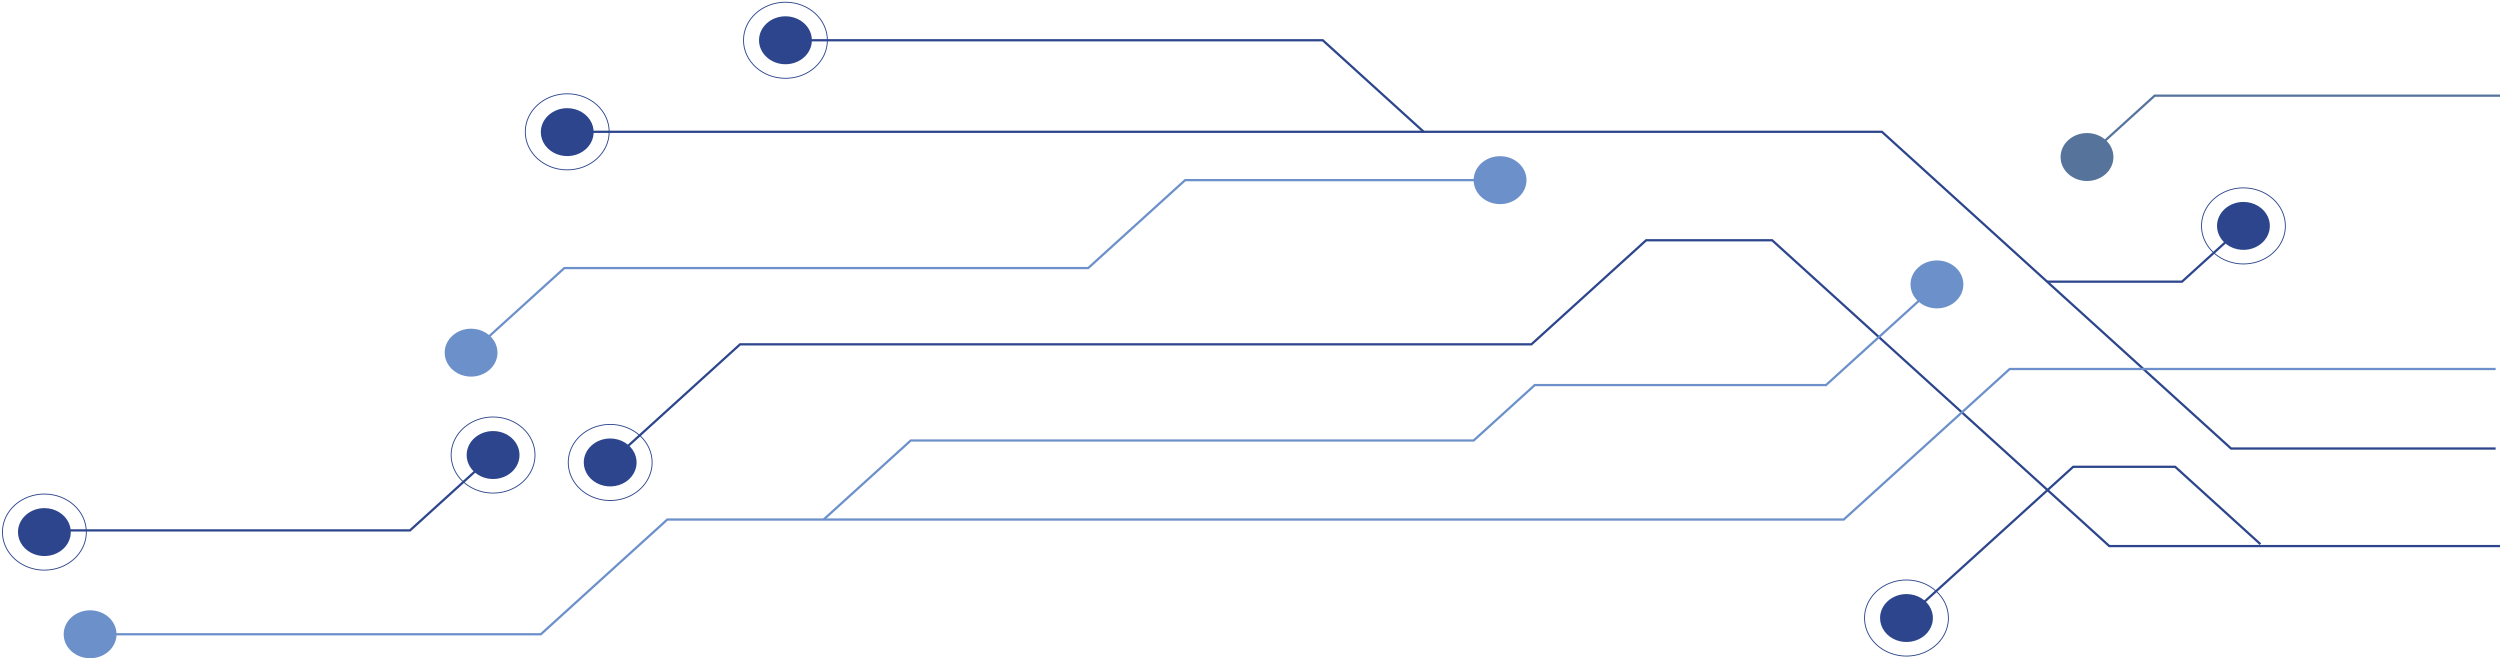 <svg width="957" height="252" viewBox="0 0 957 252" fill="none" xmlns="http://www.w3.org/2000/svg">
<g clip-path="url(#clip0_1_37)">
<path d="M217.138 41.404C219.139 41.404 221.094 41.942 222.758 42.95C224.421 43.958 225.718 45.392 226.483 47.068C227.249 48.745 227.449 50.59 227.059 52.37C226.669 54.15 225.705 55.785 224.291 57.068C222.876 58.352 221.074 59.226 219.112 59.58C217.149 59.934 215.116 59.752 213.267 59.057C211.419 58.363 209.839 57.187 208.728 55.678C207.616 54.169 207.023 52.395 207.023 50.58C207.023 48.146 208.089 45.812 209.986 44.091C211.883 42.37 214.455 41.404 217.138 41.404Z" fill="#2C458C"/>
<path d="M310.782 15.415C310.782 10.348 306.254 6.24 300.667 6.24C295.081 6.24 290.553 10.348 290.553 15.415C290.553 20.483 295.081 24.591 300.667 24.591C306.254 24.591 310.782 20.483 310.782 15.415Z" fill="#2C458C"/>
<path d="M858.789 77.302C860.789 77.302 862.745 77.841 864.408 78.849C866.072 79.857 867.369 81.29 868.134 82.967C868.9 84.644 869.1 86.489 868.71 88.269C868.319 90.049 867.356 91.684 865.942 92.967C864.527 94.25 862.724 95.124 860.762 95.478C858.8 95.832 856.766 95.651 854.918 94.956C853.07 94.262 851.49 93.085 850.378 91.576C849.267 90.067 848.674 88.293 848.674 86.478C848.674 84.045 849.74 81.711 851.637 79.99C853.533 78.269 856.106 77.302 858.789 77.302Z" fill="#2C458C"/>
<path d="M729.801 227.408C731.801 227.408 733.757 227.946 735.421 228.955C737.084 229.963 738.381 231.396 739.146 233.072C739.912 234.749 740.112 236.594 739.722 238.374C739.332 240.154 738.368 241.789 736.954 243.073C735.539 244.356 733.737 245.23 731.775 245.584C729.813 245.938 727.779 245.756 725.93 245.062C724.082 244.368 722.502 243.191 721.391 241.682C720.279 240.173 719.686 238.399 719.686 236.584C719.686 235.379 719.948 234.186 720.456 233.073C720.964 231.96 721.709 230.948 722.648 230.096C723.588 229.244 724.703 228.568 725.93 228.107C727.157 227.646 728.473 227.408 729.801 227.408Z" fill="#2C458C"/>
<path d="M233.583 167.854C235.584 167.854 237.539 168.392 239.202 169.401C240.866 170.409 242.162 171.842 242.927 173.519C243.693 175.195 243.893 177.04 243.503 178.82C243.113 180.6 242.149 182.235 240.735 183.518C239.32 184.801 237.518 185.675 235.556 186.029C233.594 186.383 231.56 186.202 229.712 185.507C227.863 184.813 226.284 183.637 225.172 182.128C224.061 180.619 223.468 178.845 223.468 177.03C223.468 175.825 223.729 174.632 224.238 173.518C224.746 172.405 225.491 171.393 226.431 170.541C227.37 169.689 228.485 169.013 229.712 168.552C230.939 168.091 232.255 167.854 233.583 167.854Z" fill="#2C458C"/>
<path d="M198.866 174.188C198.866 169.12 194.337 165.012 188.751 165.012C183.164 165.012 178.636 169.12 178.636 174.188C178.636 179.256 183.164 183.364 188.751 183.364C194.337 183.364 198.866 179.256 198.866 174.188Z" fill="#2C458C"/>
<path d="M16.993 194.508C18.994 194.508 20.949 195.046 22.612 196.055C24.276 197.063 25.572 198.496 26.338 200.173C27.103 201.849 27.304 203.694 26.913 205.474C26.523 207.254 25.56 208.889 24.145 210.172C22.731 211.456 20.928 212.33 18.966 212.684C17.004 213.038 14.97 212.856 13.122 212.162C11.274 211.467 9.694 210.291 8.583 208.782C7.471 207.273 6.878 205.499 6.878 203.684C6.878 201.251 7.944 198.917 9.841 197.196C11.738 195.475 14.31 194.508 16.993 194.508Z" fill="#2C458C"/>
<path d="M809.023 60.111C809.023 55.043 804.495 50.935 798.909 50.935C793.322 50.935 788.794 55.043 788.794 60.111C788.794 65.179 793.322 69.287 798.909 69.287C804.495 69.287 809.023 65.179 809.023 60.111Z" fill="#56739C"/>
<path d="M751.576 108.873C751.576 103.805 747.048 99.697 741.462 99.697C735.875 99.697 731.347 103.805 731.347 108.873C731.347 113.94 735.875 118.049 741.462 118.049C747.048 118.049 751.576 113.94 751.576 108.873Z" fill="#6C90C9"/>
<path d="M44.607 242.8C44.607 237.732 40.078 233.624 34.492 233.624C28.906 233.624 24.377 237.732 24.377 242.8C24.377 247.868 28.906 251.976 34.492 251.976C40.078 251.976 44.607 247.868 44.607 242.8Z" fill="#6C90C9"/>
<path d="M180.333 125.822C182.333 125.822 184.289 126.36 185.952 127.368C187.616 128.377 188.912 129.81 189.678 131.486C190.444 133.163 190.644 135.008 190.254 136.788C189.863 138.568 188.9 140.203 187.485 141.487C186.071 142.77 184.269 143.644 182.306 143.998C180.344 144.352 178.311 144.17 176.462 143.476C174.614 142.781 173.034 141.605 171.923 140.096C170.811 138.587 170.218 136.813 170.218 134.998C170.218 133.793 170.479 132.6 170.988 131.487C171.496 130.374 172.241 129.362 173.18 128.51C174.119 127.658 175.235 126.982 176.462 126.521C177.689 126.059 179.004 125.822 180.333 125.822Z" fill="#6C90C9"/>
<path d="M584.342 68.961C584.342 63.894 579.813 59.785 574.227 59.785C568.641 59.785 564.112 63.894 564.112 68.961C564.112 74.029 568.641 78.137 574.227 78.137C579.813 78.137 584.342 74.029 584.342 68.961Z" fill="#6C90C9"/>
<path d="M217.138 50.462L720.406 50.462L854.052 171.701L955.331 171.701" stroke="#2C458C" stroke-width="0.866" stroke-miterlimit="10"/>
<path d="M300.668 15.414L506.361 15.414L545.12 50.58" stroke="#2C458C" stroke-width="0.866" stroke-miterlimit="10"/>
<path d="M233.584 176.914L283.309 131.8L586.234 131.8L630.153 91.963L678.375 91.963L807.425 209.027L982.998 209.027" stroke="#2C458C" stroke-width="0.866" stroke-miterlimit="10"/>
<path d="M180.332 134.999L216.031 102.615L416.564 102.615L453.663 68.96L574.226 68.96" stroke="#6C90C9" stroke-width="0.866" stroke-miterlimit="10"/>
<path d="M798.906 60.11L824.816 36.61L963.421 36.61" stroke="#56739C" stroke-width="0.866" stroke-miterlimit="10"/>
<path d="M783.637 107.828L835.256 107.828L858.789 86.479" stroke="#2C458C" stroke-width="0.866" stroke-miterlimit="10"/>
<path d="M34.494 242.8L207.023 242.8L255.446 198.872L705.788 198.872L769.312 141.246L955.331 141.246" stroke="#6C90C9" stroke-width="0.866" stroke-miterlimit="10"/>
<path d="M729.799 236.583L793.621 178.686L832.646 178.686L865.289 208.304" stroke="#2C458C" stroke-width="0.866" stroke-miterlimit="10"/>
<path d="M315.286 198.872L348.629 168.624L564.112 168.624L587.515 147.394L699 147.394L741.46 108.871" stroke="#6C90C9" stroke-width="0.866" stroke-miterlimit="10"/>
<path d="M188.748 174.187L156.962 203.027L16.995 203.027" stroke="#2C458C" stroke-width="0.866" stroke-miterlimit="10"/>
<path d="M729.801 222.021C726.626 222.021 723.522 222.875 720.882 224.475C718.242 226.075 716.184 228.35 714.969 231.011C713.754 233.672 713.436 236.6 714.055 239.425C714.675 242.25 716.204 244.845 718.449 246.882C720.694 248.919 723.554 250.306 726.668 250.868C729.783 251.429 733.01 251.141 735.944 250.039C738.877 248.937 741.384 247.07 743.148 244.675C744.912 242.28 745.854 239.465 745.854 236.584C745.854 234.672 745.439 232.778 744.632 231.011C743.826 229.244 742.643 227.639 741.152 226.287C739.662 224.934 737.892 223.862 735.944 223.13C733.997 222.398 731.909 222.021 729.801 222.021Z" stroke="#2C458C" stroke-width="0.346" stroke-miterlimit="10"/>
<path d="M858.789 71.915C855.614 71.915 852.51 72.769 849.87 74.37C847.23 75.97 845.172 78.244 843.957 80.905C842.742 83.566 842.424 86.495 843.043 89.32C843.663 92.145 845.192 94.74 847.437 96.776C849.682 98.813 852.542 100.2 855.657 100.762C858.771 101.324 861.999 101.035 864.932 99.933C867.865 98.831 870.373 96.964 872.136 94.569C873.9 92.174 874.842 89.359 874.842 86.478C874.842 82.616 873.15 78.912 870.14 76.181C867.129 73.45 863.046 71.915 858.789 71.915Z" stroke="#2C458C" stroke-width="0.346" stroke-miterlimit="10"/>
<path d="M233.191 50.462C233.191 42.419 226.003 35.899 217.137 35.899C208.272 35.899 201.084 42.419 201.084 50.462C201.084 58.504 208.272 65.024 217.137 65.024C226.003 65.024 233.191 58.504 233.191 50.462Z" stroke="#2C458C" stroke-width="0.346" stroke-miterlimit="10"/>
<path d="M316.721 15.415C316.721 7.373 309.534 0.853 300.668 0.853C291.802 0.853 284.615 7.373 284.615 15.415C284.615 23.458 291.802 29.978 300.668 29.978C309.534 29.978 316.721 23.458 316.721 15.415Z" stroke="#2C458C" stroke-width="0.346" stroke-miterlimit="10"/>
<path d="M233.583 162.467C230.408 162.467 227.304 163.321 224.664 164.921C222.024 166.521 219.967 168.796 218.752 171.457C217.537 174.118 217.219 177.046 217.838 179.871C218.458 182.696 219.987 185.291 222.232 187.327C224.477 189.364 227.337 190.751 230.451 191.313C233.565 191.875 236.793 191.586 239.726 190.484C242.66 189.382 245.167 187.515 246.931 185.121C248.695 182.726 249.636 179.91 249.636 177.03C249.636 173.167 247.945 169.463 244.934 166.732C241.924 164.001 237.841 162.467 233.583 162.467Z" stroke="#2C458C" stroke-width="0.346" stroke-miterlimit="10"/>
<path d="M16.993 189.121C13.818 189.121 10.714 189.976 8.074 191.576C5.435 193.176 3.377 195.45 2.162 198.112C0.947 200.773 0.629 203.701 1.249 206.526C1.868 209.35 3.397 211.945 5.642 213.982C7.887 216.019 10.748 217.405 13.862 217.967C16.976 218.529 20.204 218.241 23.137 217.139C26.07 216.036 28.577 214.17 30.341 211.775C32.105 209.38 33.047 206.564 33.047 203.684C33.047 201.772 32.631 199.878 31.825 198.111C31.018 196.344 29.835 194.739 28.345 193.387C26.854 192.034 25.084 190.961 23.136 190.23C21.189 189.498 19.101 189.121 16.993 189.121Z" stroke="#2C458C" stroke-width="0.346" stroke-miterlimit="10"/>
<path d="M188.751 159.625C185.576 159.625 182.472 160.479 179.832 162.08C177.192 163.68 175.135 165.954 173.92 168.615C172.705 171.277 172.387 174.205 173.007 177.03C173.626 179.854 175.155 182.449 177.4 184.486C179.645 186.522 182.506 187.909 185.62 188.471C188.734 189.033 191.961 188.745 194.895 187.642C197.828 186.54 200.335 184.674 202.099 182.279C203.863 179.884 204.804 177.068 204.804 174.188C204.804 172.276 204.389 170.382 203.582 168.615C202.776 166.848 201.593 165.243 200.102 163.89C198.612 162.538 196.842 161.465 194.894 160.734C192.946 160.002 190.859 159.625 188.751 159.625Z" stroke="#2C458C" stroke-width="0.346" stroke-miterlimit="10"/>
</g>
<defs>
<clipPath id="clip0_1_37">
<rect width="252" height="983" fill="white" transform="translate(0 252) rotate(-90)"/>
</clipPath>
</defs>
</svg>
